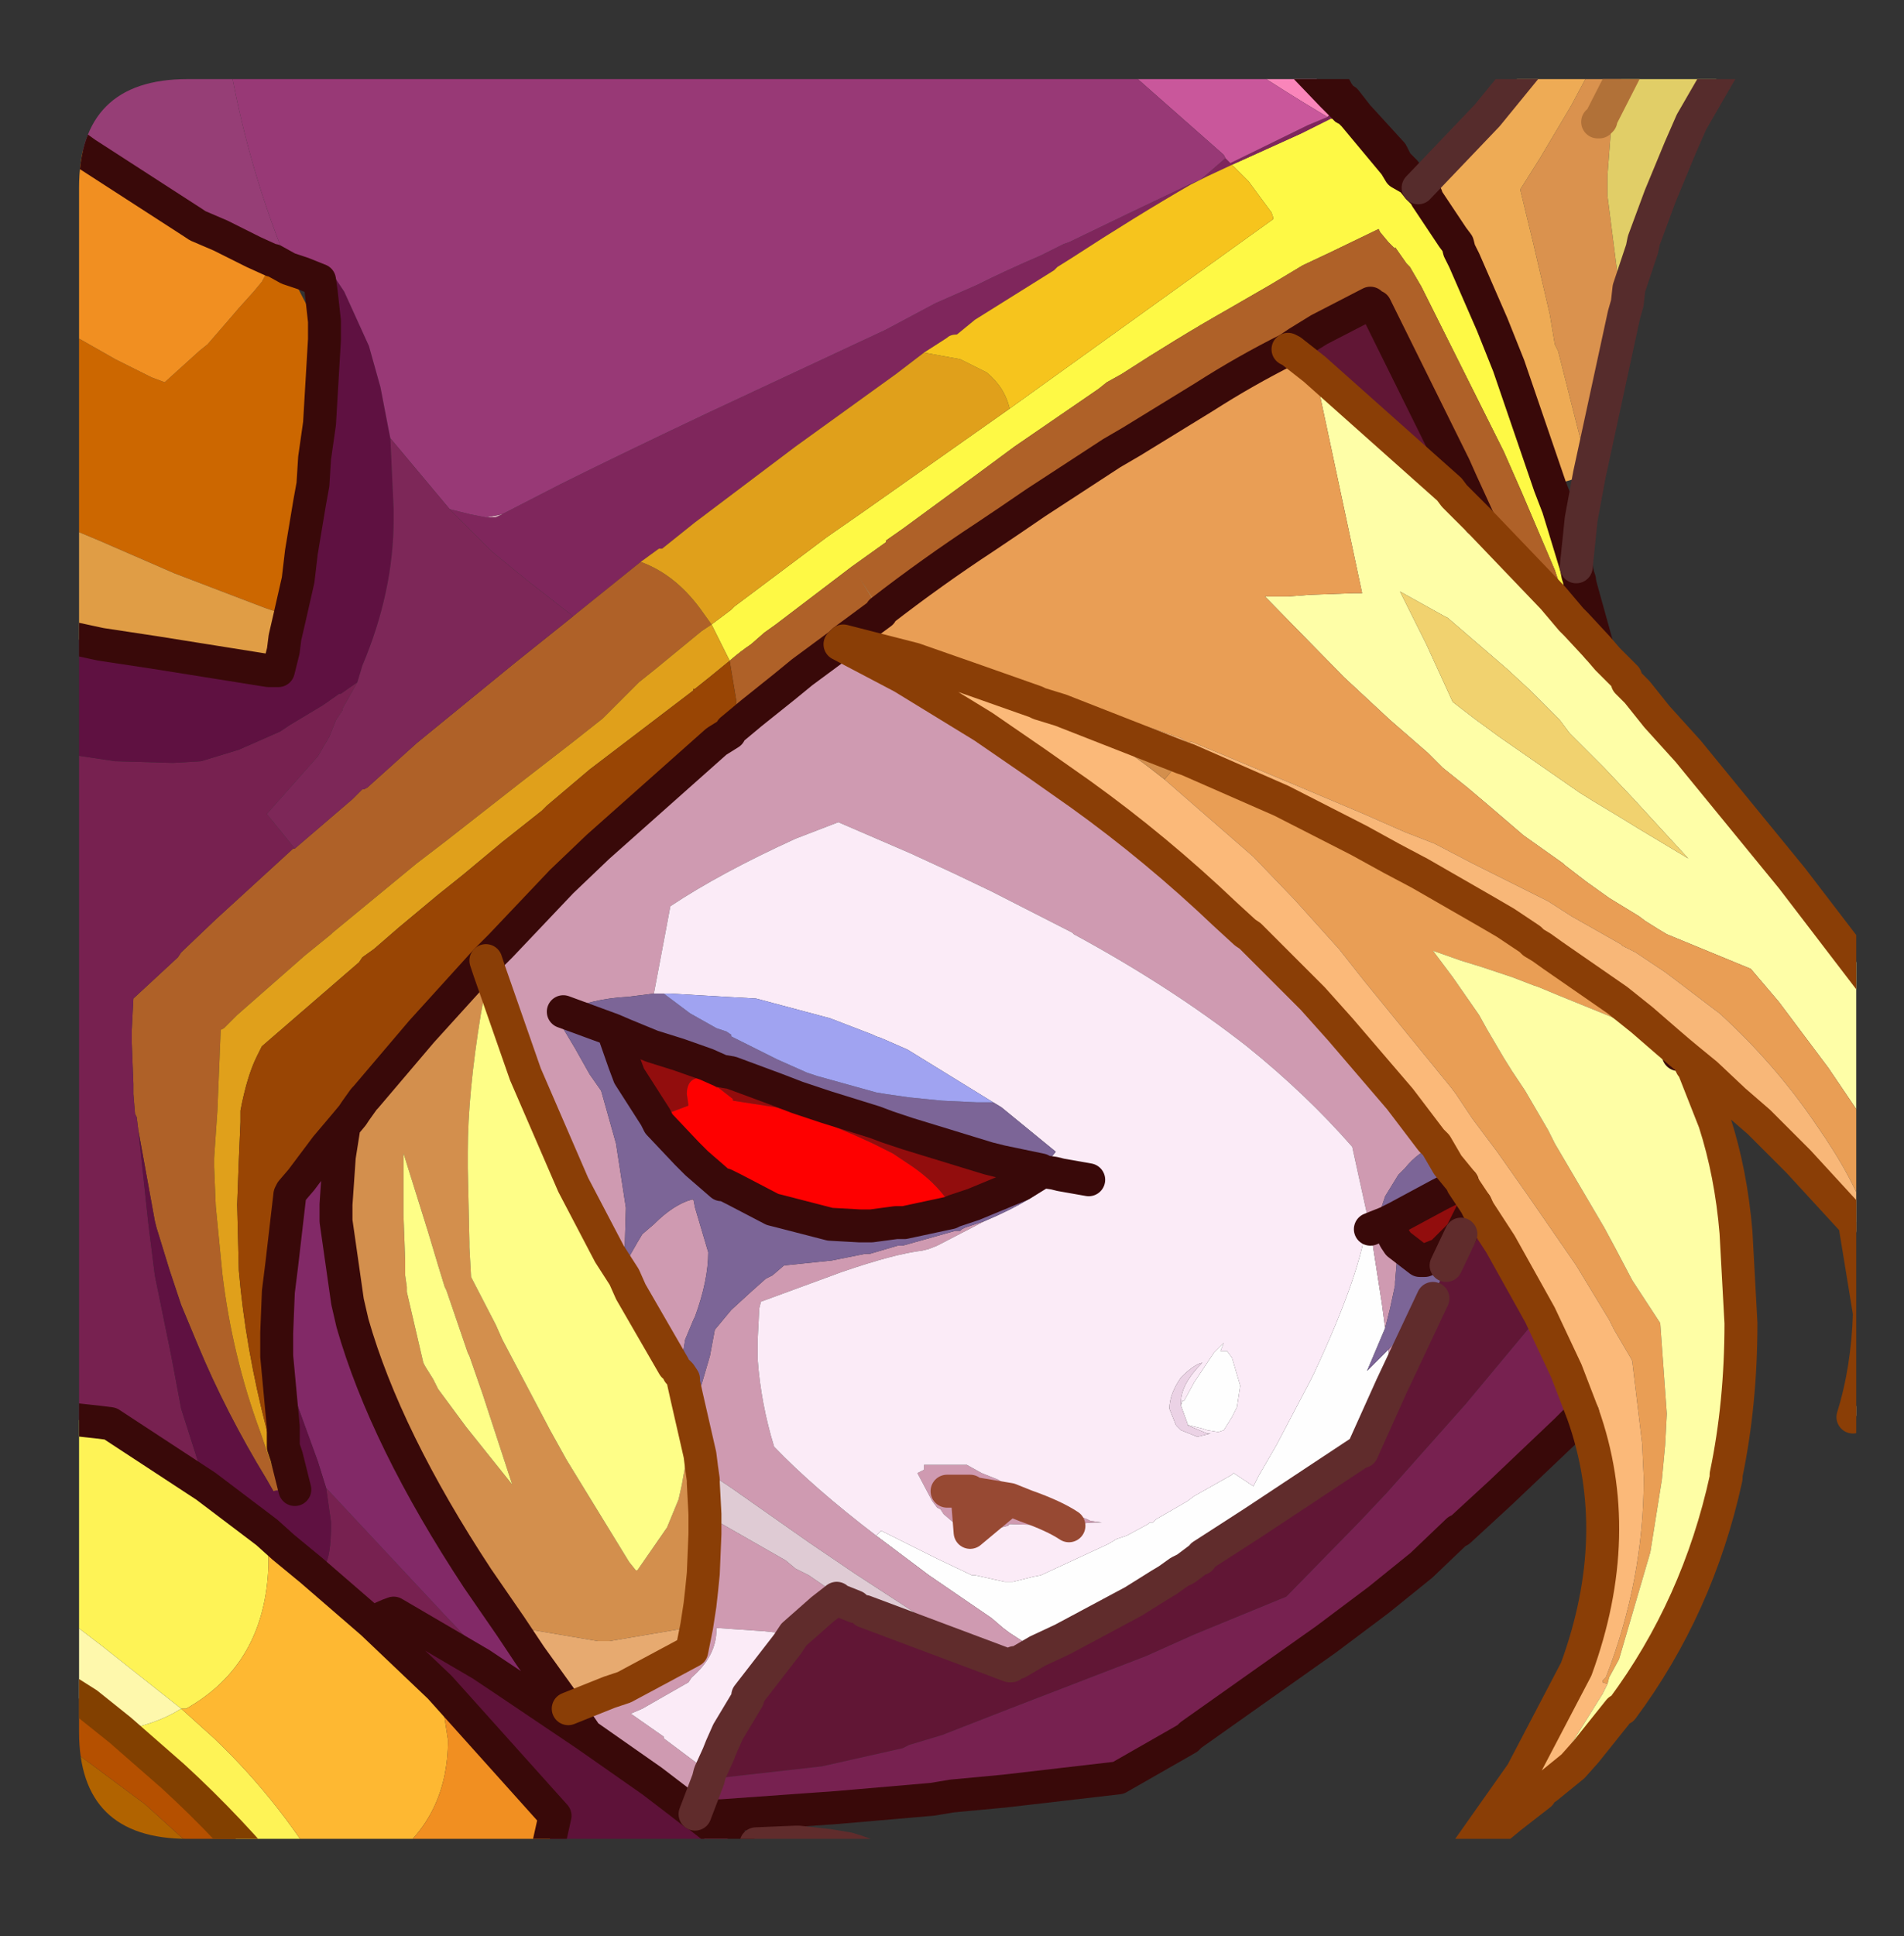 <?xml version="1.0" encoding="UTF-8" standalone="no"?>
<svg xmlns:ffdec="https://www.free-decompiler.com/flash" xmlns:xlink="http://www.w3.org/1999/xlink" ffdec:objectType="frame" height="58.75px" width="57.8px" xmlns="http://www.w3.org/2000/svg">
  <rect width="100%" height="100%" fill="#333333" stroke="none"/>
  <g transform="matrix(1.0, 0.0, 0.0, 1.0, 2.4, 2.4)">
    <clipPath id="clipPath0" transform="matrix(1.0, 0.0, 0.0, 1.0, 0.0, 0.0)">
      <path d="M50.5 0.0 Q53.95 0.0 53.95 3.3 L53.95 50.15 Q53.95 53.4 50.5 53.4 L3.3 53.4 Q0.0 53.4 0.0 50.15 L0.0 3.3 Q0.0 0.0 3.3 0.0 L50.5 0.0" fill="#000000" fill-rule="evenodd" stroke="none"/>
    </clipPath>
    <g clip-path="url(#clipPath0)">
      <use ffdec:characterId="2" height="58.75" transform="matrix(1.0, 0.0, 0.0, 1.0, -2.4, -2.4)" width="57.8" xlink:href="#shape1"/>
    </g>
    <use ffdec:characterId="3" height="53.4" transform="matrix(1.0, 0.0, 0.0, 1.0, 0.0, 0.0)" width="53.95" xlink:href="#shape2"/>
  </g>
  <defs>
    <g id="shape1" transform="matrix(1.0, 0.0, 0.0, 1.0, 2.4, 2.4)">
      <path d="M39.2 34.9 L39.55 37.15 39.65 37.9 39.1 39.2 39.75 38.55 39.85 39.65 38.95 41.65 38.9 41.65 35.65 43.8 34.1 44.8 34.05 44.9 34.0 44.9 33.6 45.2 33.4 45.3 33.05 45.55 32.8 45.7 32.0 46.2 29.85 47.35 29.1 47.7 28.25 47.15 28.05 47.0 27.7 46.7 25.8 45.4 24.2 44.2 24.35 44.05 25.15 44.45 26.05 44.9 27.0 45.35 27.1 45.4 27.2 45.4 28.1 45.6 28.25 45.6 28.35 45.6 28.95 45.45 29.2 45.4 31.25 44.45 31.5 44.3 31.8 44.2 32.45 43.85 32.5 43.8 32.6 43.8 32.7 43.7 33.65 43.15 33.85 43.0 35.0 42.35 35.05 42.3 35.65 42.7 35.8 42.4 36.35 41.45 37.35 39.55 37.5 39.25 Q38.95 36.15 39.1 34.6 L39.2 34.9 M28.25 43.1 L27.05 44.1 26.95 42.85 27.05 42.9 28.25 43.1 M33.45 40.25 L33.5 40.1 33.55 40.1 33.85 39.55 34.45 38.65 34.5 38.6 34.75 38.35 34.65 38.6 34.7 38.6 34.85 38.6 35.0 38.8 35.25 39.65 35.15 40.3 35.0 40.6 34.75 41.0 34.6 41.05 34.55 41.05 34.25 41.0 34.1 40.95 33.7 40.85 33.65 40.85 33.65 40.8 33.45 40.25" fill="#ffffff" fill-rule="evenodd" stroke="none"/>
      <path d="M21.85 53.5 L22.75 53.6 22.95 54.95 23.25 55.85 22.6 55.85 22.45 55.75 Q22.0 54.6 21.85 53.5" fill="#d8b0c0" fill-rule="evenodd" stroke="none"/>
      <path d="M22.75 53.6 L23.35 53.7 Q25.1 54.2 26.85 55.85 L23.25 55.85 22.95 54.95 22.75 53.6" fill="#ffe4ed" fill-rule="evenodd" stroke="none"/>
      <path d="M20.4 53.95 L20.55 53.55 21.75 53.5 21.85 53.5 Q22.0 54.6 22.45 55.75 L20.4 53.95" fill="#bf8ea3" fill-rule="evenodd" stroke="none"/>
      <path d="M33.2 -1.9 L35.75 -1.9 38.05 0.5 38.15 0.3 38.2 0.4 38.1 0.55 38.3 0.75 37.9 1.15 37.65 1.0 Q35.65 -0.2 33.2 -1.9 M38.05 0.5 L38.1 0.55 38.05 0.5" fill="#fb86bb" fill-rule="evenodd" stroke="none"/>
      <path d="M38.8 1.1 L39.85 2.25 40.0 2.55 40.25 2.8 40.45 3.05 40.65 3.3 40.9 3.55 40.9 3.6 41.7 4.8 41.85 5.0 41.9 5.2 42.05 5.5 42.9 7.45 43.4 8.7 44.65 12.35 44.9 13.0 45.1 13.65 45.45 14.8 45.5 15.05 45.55 15.2 45.55 15.25 45.6 15.45 46.1 17.25 45.45 16.55 45.0 15.45 44.95 15.25 44.9 15.2 44.8 14.9 43.8 12.55 43.25 11.3 40.9 6.6 40.75 6.3 40.4 5.7 40.3 5.6 39.95 5.1 39.95 5.15 39.8 5.0 39.75 4.95 39.5 4.65 39.45 4.55 38.0 5.25 37.15 5.65 36.15 6.25 34.85 7.0 Q33.35 7.85 31.65 8.95 L31.2 9.2 30.95 9.4 28.4 11.15 27.25 12.0 25.0 13.65 24.5 14.0 24.5 14.05 23.45 14.8 21.15 16.55 20.8 16.8 20.4 17.15 Q20.1 17.35 19.75 17.65 L19.2 16.55 19.8 16.1 19.9 16.0 22.7 13.9 23.85 13.1 28.25 10.0 36.25 4.25 36.25 4.2 36.2 4.05 35.5 3.1 35.0 2.6 37.1 1.65 38.0 1.2 38.05 1.2 38.1 1.25 38.15 1.3 38.95 1.4 38.7 1.1 38.8 1.1 M40.45 3.05 L40.1 2.85 39.95 2.6 38.95 1.4 39.95 2.6 40.1 2.85 40.45 3.05" fill="#fffa45" fill-rule="evenodd" stroke="none"/>
      <path d="M38.2 0.4 L38.35 0.6 38.45 0.65 38.8 1.1 38.7 1.1 38.55 0.95 38.45 0.9 38.3 0.75 38.45 0.9 38.55 0.95 38.7 1.1 38.95 1.4 38.15 1.3 38.1 1.25 38.05 1.2 38.0 1.2 37.1 1.65 35.0 2.6 34.25 2.95 34.05 3.05 33.75 3.2 Q32.1 4.15 30.1 5.45 L29.7 5.7 29.6 5.8 27.2 7.3 26.65 7.75 Q26.45 7.75 26.35 7.85 L25.65 8.3 24.8 8.95 21.75 11.15 18.7 13.45 17.7 14.25 17.6 14.25 17.05 14.65 15.0 16.3 13.65 15.25 12.55 14.35 12.35 14.15 11.8 13.6 11.25 13.05 11.85 13.2 12.1 13.25 12.35 13.3 12.65 13.3 12.85 13.2 14.6 12.3 Q16.3 11.45 19.15 10.1 L24.5 7.6 26.0 6.8 27.25 6.25 Q28.15 5.8 29.2 5.35 L29.5 5.2 29.9 5.0 30.05 4.95 Q31.8 4.1 33.7 3.2 L34.05 3.05 34.8 2.4 34.95 2.55 37.3 1.4 37.9 1.15 38.3 0.75 38.1 0.55 38.2 0.4" fill="#80265c" fill-rule="evenodd" stroke="none"/>
      <path d="M42.5 13.4 L41.95 12.2 41.75 11.75 39.35 6.9 39.3 6.95 39.2 6.8 37.65 7.6 37.0 8.0 36.7 8.2 Q35.4 8.85 34.15 9.65 L31.95 11.0 31.35 11.35 29.05 12.85 Q28.25 13.4 27.5 13.9 25.9 14.95 24.35 16.15 L23.7 15.15 24.35 16.2 23.2 17.05 23.1 17.15 21.95 18.0 21.4 18.45 20.4 19.25 19.95 19.05 19.95 18.85 19.75 17.65 Q20.1 17.35 20.4 17.15 L20.8 16.8 21.15 16.55 23.45 14.8 24.5 14.05 24.5 14.0 25.0 13.65 27.25 12.0 28.4 11.15 30.95 9.4 31.2 9.2 31.65 8.95 Q33.35 7.85 34.85 7.0 L36.15 6.25 37.15 5.65 38.0 5.25 39.45 4.55 39.5 4.65 39.75 4.95 39.8 5.0 39.95 5.15 39.95 5.1 40.3 5.6 40.4 5.7 40.75 6.3 40.9 6.6 43.25 11.3 43.8 12.55 44.8 14.9 44.9 15.2 44.95 15.25 45.0 15.45 45.45 16.55 45.3 16.4 44.75 15.75 42.5 13.4 M48.55 29.6 L48.5 29.55 48.55 29.55 48.55 29.6 M17.05 14.65 Q18.15 15.05 18.95 16.2 L19.2 16.55 18.9 16.75 17.5 17.9 17.0 18.3 15.9 19.4 14.95 20.15 13.4 21.35 11.1 23.15 10.25 23.8 7.7 25.9 7.65 25.95 6.85 26.6 4.8 28.4 4.55 28.65 4.4 28.8 4.3 28.85 4.2 31.3 4.1 32.75 4.1 33.0 4.15 34.2 4.35 36.25 Q4.65 38.75 5.5 41.05 L6.1 42.8 5.9 42.85 5.7 42.5 Q4.45 40.45 3.6 38.4 L3.1 37.2 2.75 36.15 2.35 34.85 2.3 34.65 1.8 31.9 1.75 31.5 1.7 31.4 1.65 30.8 1.65 30.5 1.6 29.25 1.6 28.85 1.65 27.9 3.0 26.65 3.1 26.5 4.15 25.5 6.5 23.35 6.55 23.35 7.25 22.75 7.95 22.15 8.3 21.85 8.6 21.55 8.65 21.55 8.75 21.5 10.25 20.15 13.25 17.7 15.0 16.3 17.05 14.65" fill="#b06128" fill-rule="evenodd" stroke="none"/>
      <path d="M39.35 6.9 L41.75 11.75 41.95 12.2 42.5 13.4 41.75 12.65 41.6 12.45 37.5 8.8 36.8 8.25 36.7 8.2 37.0 8.0 37.65 7.6 39.2 6.8 39.3 6.95 39.35 6.9 M41.95 35.05 L42.4 34.15 42.5 34.35 43.15 35.35 44.35 37.5 42.6 39.6 42.1 40.2 40.5 42.0 39.7 42.9 38.85 43.8 36.65 46.05 33.85 47.2 32.4 47.85 28.25 49.45 26.2 50.25 25.2 50.55 25.0 50.65 22.55 51.2 19.45 51.55 19.1 51.6 19.15 51.4 19.4 50.85 19.5 50.6 19.7 50.15 20.3 49.15 20.3 49.05 21.5 47.5 21.7 47.2 22.55 46.45 23.0 46.1 23.05 46.15 23.55 46.35 23.85 46.5 28.25 48.15 28.3 48.15 28.4 48.15 28.4 48.05 28.5 48.05 29.1 47.7 29.85 47.35 32.0 46.2 32.8 45.7 33.05 45.55 33.4 45.3 33.6 45.2 34.0 44.9 34.05 44.9 34.1 44.8 35.65 43.8 38.9 41.65 38.95 41.65 39.85 39.65 41.1 37.0 41.5 36.0 41.95 35.05" fill="#611635" fill-rule="evenodd" stroke="none"/>
      <path d="M-1.9 20.25 L1.1 20.7 1.15 20.7 2.85 20.75 3.7 20.7 4.85 20.35 6.1 19.8 6.4 19.6 6.9 19.3 7.15 19.15 7.4 19.0 7.9 18.65 7.95 18.65 8.45 18.3 8.0 19.1 8.0 19.15 7.8 19.45 7.6 19.95 7.25 20.55 5.7 22.3 6.55 23.35 6.5 23.35 4.15 25.5 3.1 26.5 3.0 26.65 1.65 27.9 1.6 28.85 1.6 29.25 1.65 30.5 1.65 30.8 1.7 31.4 1.75 31.5 1.8 31.9 2.1 34.7 2.3 36.3 2.8 38.75 3.1 40.35 3.85 42.7 0.95 40.8 0.55 40.75 -1.3 40.55 -1.9 40.5 -1.9 20.25 M8.9 46.85 L7.05 45.25 7.45 45.1 Q7.65 44.85 7.65 43.8 L7.5 42.75 11.05 46.55 12.9 48.5 12.95 48.6 12.2 48.1 9.55 46.55 Q9.25 46.65 8.9 46.85 M44.35 37.5 L45.15 39.2 45.65 40.5 45.15 41.0 43.15 42.9 41.9 44.05 41.85 44.05 40.75 45.1 39.45 46.15 37.85 47.35 33.75 50.25 33.65 50.35 31.55 51.55 28.1 51.95 26.5 52.1 25.9 52.2 23.0 52.45 19.5 52.7 19.05 52.7 18.8 52.7 18.7 52.65 19.1 51.6 19.45 51.55 22.55 51.2 25.0 50.65 25.2 50.55 26.2 50.25 28.25 49.45 32.4 47.85 33.85 47.2 36.65 46.05 38.85 43.8 39.7 42.9 40.5 42.0 42.1 40.2 42.6 39.6 44.35 37.5 M5.95 41.9 L6.3 41.8 6.55 42.8 5.9 42.85 6.1 42.8 6.2 42.8 6.2 42.65 5.95 41.9" fill="#772150" fill-rule="evenodd" stroke="none"/>
      <path d="M25.65 8.3 L26.75 8.5 27.15 8.7 27.55 8.9 Q28.1 9.35 28.25 10.0 L23.85 13.1 22.7 13.9 19.9 16.0 19.8 16.1 19.2 16.55 19.75 17.65 19.2 18.1 18.7 18.5 18.65 18.5 18.65 18.55 15.5 20.95 14.2 22.05 14.05 22.2 12.85 23.15 11.65 24.15 10.9 24.75 9.7 25.75 8.95 26.4 8.6 26.65 8.5 26.8 5.55 29.35 5.4 29.65 Q5.1 30.25 4.9 31.3 L4.9 31.65 4.85 32.8 4.8 34.15 4.85 36.15 Q5.05 38.5 5.7 41.0 L5.9 41.75 5.95 41.9 6.2 42.65 6.2 42.8 6.1 42.8 5.5 41.05 Q4.65 38.75 4.35 36.25 L4.15 34.2 4.1 33.0 4.1 32.75 4.2 31.3 4.3 28.85 4.4 28.8 4.55 28.65 4.8 28.4 6.85 26.6 7.65 25.95 7.7 25.9 10.25 23.8 11.1 23.15 13.4 21.35 14.95 20.15 15.9 19.4 17.0 18.3 17.5 17.9 18.9 16.75 19.2 16.55 18.95 16.2 Q18.15 15.05 17.05 14.65 L17.6 14.25 17.7 14.25 18.7 13.45 21.75 11.15 24.8 8.95 25.65 8.3" fill="#e1a11b" fill-rule="evenodd" stroke="none"/>
      <path d="M19.75 17.65 L19.95 18.85 19.95 19.05 20.4 19.25 19.8 19.75 19.75 19.85 19.35 20.1 15.75 23.3 14.65 24.35 12.8 26.3 12.35 26.75 10.4 28.9 8.7 30.9 8.65 30.95 8.4 31.3 8.3 31.45 8.05 31.75 7.5 32.4 6.75 33.4 6.45 33.75 6.4 33.85 6.15 36.0 6.05 36.8 6.0 38.05 6.0 38.75 6.2 40.9 6.2 41.2 6.2 41.5 6.3 41.8 5.95 41.9 5.9 41.75 5.7 41.0 Q5.05 38.5 4.85 36.15 L4.8 34.15 4.85 32.8 4.9 31.65 4.9 31.3 Q5.1 30.25 5.4 29.65 L5.55 29.35 8.5 26.8 8.6 26.65 8.95 26.4 9.7 25.75 10.9 24.75 11.65 24.15 12.85 23.15 14.05 22.2 14.2 22.05 15.5 20.95 18.65 18.55 18.65 18.5 18.7 18.5 19.2 18.1 19.75 17.65" fill="#9a4504" fill-rule="evenodd" stroke="none"/>
      <path d="M6.0 38.75 L6.0 38.05 6.05 36.8 6.15 36.0 6.4 33.85 6.45 33.75 6.75 33.4 7.5 32.4 8.05 31.75 7.9 32.7 7.8 34.15 7.8 34.5 7.8 34.65 8.15 37.1 8.3 37.75 Q9.3 41.25 12.1 45.5 L13.1 46.95 13.7 47.85 14.85 49.45 15.3 50.1 15.4 50.25 12.95 48.6 12.9 48.5 11.05 46.55 7.5 42.75 7.25 41.95 6.45 39.75 6.0 38.75" fill="#832967" fill-rule="evenodd" stroke="none"/>
      <path d="M-1.9 20.25 L-1.9 16.6 0.65 17.15 2.3 17.4 5.75 17.95 6.05 17.95 6.2 17.35 6.25 16.95 6.4 16.3 6.65 15.2 6.75 14.35 7.0 12.85 7.1 12.3 7.15 11.5 7.3 10.45 7.45 7.9 7.45 7.35 7.35 6.45 7.3 6.1 7.65 5.85 8.05 6.45 8.8 8.1 9.15 9.35 9.4 10.65 9.45 10.9 9.55 13.05 9.55 13.35 Q9.55 15.55 8.6 17.8 L8.45 18.3 7.95 18.65 7.9 18.65 7.4 19.0 7.15 19.15 6.9 19.3 6.4 19.6 6.1 19.8 4.85 20.35 3.7 20.7 2.85 20.75 1.15 20.7 1.1 20.7 -1.9 20.25 M5.7 44.1 L3.85 42.7 3.1 40.35 2.8 38.75 2.3 36.3 2.1 34.7 1.8 31.9 2.3 34.65 2.35 34.85 2.75 36.15 3.1 37.2 3.6 38.4 Q4.45 40.45 5.7 42.5 L5.9 42.85 6.55 42.8 6.3 41.8 6.2 41.5 6.2 41.2 6.2 40.9 6.0 38.75 6.45 39.75 7.25 41.95 7.5 42.75 7.65 43.8 Q7.65 44.85 7.45 45.1 L7.05 45.25 6.2 44.55 5.7 44.1" fill="#5f1141" fill-rule="evenodd" stroke="none"/>
      <path d="M20.4 19.25 L21.4 18.45 21.95 18.0 23.1 17.15 24.05 17.65 25.0 18.15 27.45 19.65 29.05 20.75 30.4 21.7 Q32.7 23.35 34.8 25.35 L35.4 25.9 35.55 26.0 37.45 27.9 38.3 28.85 40.1 30.95 41.05 32.2 41.2 32.35 Q40.65 32.55 40.25 33.05 L40.05 33.25 39.65 33.9 39.45 34.5 39.7 34.7 39.95 35.2 40.05 35.35 40.7 35.85 40.1 35.9 40.0 35.9 39.95 36.5 39.95 36.6 39.8 37.3 39.65 37.9 39.55 37.15 39.2 34.9 39.7 34.7 39.2 34.9 39.1 34.6 39.1 34.45 38.65 32.4 Q37.25 30.8 35.45 29.35 33.15 27.55 30.2 25.95 L30.15 25.9 27.7 24.65 26.55 24.1 25.25 23.5 23.05 22.55 21.75 23.05 Q19.45 24.1 17.95 25.1 L17.8 25.9 17.45 27.75 16.65 27.85 Q15.6 27.9 14.7 28.3 L14.55 28.35 14.45 28.4 15.05 29.4 15.5 30.2 15.85 30.7 16.3 32.3 16.6 34.25 16.55 36.0 16.95 35.3 17.1 35.05 17.45 34.75 Q18.05 34.15 18.6 34.0 L18.65 34.0 18.7 34.25 19.1 35.6 Q19.1 36.45 18.7 37.55 L18.65 37.65 18.4 38.25 18.35 38.55 18.2 39.15 18.25 39.3 18.2 39.25 18.05 39.05 16.75 36.8 16.55 36.35 16.1 35.65 15.0 33.55 13.55 30.2 12.45 27.05 12.35 26.75 12.8 26.3 14.65 24.35 15.75 23.3 19.35 20.1 19.75 19.85 19.8 19.75 20.4 19.25 M41.35 35.65 L41.95 35.05 41.5 36.0 41.35 35.65 M19.1 51.6 L18.7 52.65 18.25 52.3 17.4 51.65 15.4 50.25 15.3 50.1 14.85 49.45 16.1 48.95 16.55 48.8 18.6 47.7 18.75 46.95 18.85 46.3 18.9 45.85 18.95 45.35 19.0 44.15 19.0 43.55 21.45 44.95 21.75 45.2 22.15 45.4 23.1 46.05 23.05 46.15 23.0 46.1 22.55 46.45 21.7 47.2 20.8 47.1 19.35 47.0 19.35 47.05 Q19.35 47.85 18.6 48.5 L18.5 48.65 17.1 49.45 16.75 49.6 17.75 50.3 17.75 50.35 19.15 51.4 19.1 51.6 M39.75 38.55 L40.25 38.0 40.25 37.95 40.4 37.85 40.6 37.6 41.1 37.0 39.85 39.65 39.75 38.55 M29.1 47.7 L28.5 48.05 28.4 48.05 28.4 48.15 28.3 48.15 25.7 46.75 23.55 45.35 22.15 44.4 19.8 42.75 18.9 42.15 18.85 41.75 18.45 40.0 18.35 39.55 18.4 39.6 18.7 39.85 18.85 39.7 18.9 39.6 19.15 38.75 19.3 37.95 19.8 37.35 20.4 36.8 20.85 36.4 21.05 36.3 21.4 36.0 22.85 35.85 23.85 35.65 23.9 35.65 24.0 35.65 24.85 35.4 25.0 35.4 26.6 34.95 26.75 34.95 26.8 34.9 26.9 34.85 27.5 34.65 26.05 35.4 25.8 35.5 25.6 35.55 Q24.75 35.65 23.15 36.2 L20.7 37.1 20.65 37.3 20.6 38.25 20.6 38.85 Q20.7 40.2 21.1 41.5 22.3 42.75 24.2 44.2 L25.8 45.4 27.7 46.7 28.05 47.0 28.25 47.15 29.1 47.7 M12.85 13.2 L12.65 13.3 12.35 13.3 12.85 13.2 M30.05 43.9 L29.8 43.9 28.25 43.85 28.2 43.9 28.0 43.95 27.95 43.95 27.75 44.1 27.65 44.2 27.25 44.4 26.25 43.55 26.15 43.4 26.05 43.35 25.9 43.15 25.45 42.3 25.65 42.2 25.65 42.05 26.95 42.05 27.4 42.3 27.9 42.5 28.3 42.75 28.45 42.8 29.7 43.35 29.75 43.4 29.8 43.45 29.95 43.5 30.35 43.6 30.6 43.7 30.7 43.75 31.05 43.8 30.85 43.8 30.1 43.85 30.05 43.9 Q29.6 43.6 28.75 43.3 L28.25 43.1 28.75 43.3 Q29.6 43.6 30.05 43.9 M26.95 42.85 L27.05 44.1 28.25 43.1 27.05 42.9 26.95 42.85 26.35 42.85 26.95 42.85 27.05 42.85 27.05 42.9 27.05 42.85 26.95 42.85 M28.3 48.15 L28.4 48.05 28.3 48.15" fill="#d09bb2" fill-rule="evenodd" stroke="none"/>
      <path d="M21.7 47.2 L21.5 47.5 20.3 49.05 20.3 49.15 19.7 50.15 19.5 50.6 19.4 50.85 19.15 51.4 17.75 50.35 17.75 50.3 16.75 49.6 17.1 49.45 18.5 48.65 18.6 48.5 Q19.35 47.85 19.35 47.05 L19.35 47.0 20.8 47.1 21.7 47.2 M17.45 27.75 L17.8 25.9 17.95 25.1 Q19.45 24.1 21.75 23.05 L23.05 22.55 25.25 23.5 26.55 24.1 27.7 24.65 30.15 25.9 30.2 25.95 Q33.15 27.55 35.45 29.35 37.25 30.8 38.65 32.4 L39.1 34.45 39.1 34.6 Q38.95 36.15 37.5 39.25 L37.35 39.55 36.35 41.45 35.8 42.4 35.65 42.7 35.05 42.3 35.0 42.35 33.85 43.0 33.65 43.15 32.7 43.7 32.6 43.8 32.5 43.8 32.45 43.85 31.8 44.2 31.5 44.3 31.25 44.45 29.2 45.4 28.95 45.45 28.35 45.6 28.25 45.6 28.1 45.6 27.2 45.4 27.1 45.4 27.0 45.35 26.05 44.9 25.15 44.45 24.35 44.05 24.2 44.2 Q22.3 42.75 21.1 41.5 20.7 40.2 20.6 38.85 L20.6 38.25 20.65 37.3 20.7 37.1 23.15 36.2 Q24.75 35.65 25.6 35.55 L25.8 35.5 26.05 35.4 27.5 34.65 Q29.05 34.0 29.8 33.25 L29.6 33.2 29.25 33.15 29.2 33.1 29.65 32.55 28.0 31.2 27.75 31.05 25.15 29.45 24.35 29.1 24.2 29.05 24.1 29.0 22.8 28.5 22.05 28.3 21.3 28.1 20.55 27.9 19.65 27.85 18.8 27.8 17.95 27.75 17.75 27.75 17.45 27.75 M30.65 33.4 L29.8 33.25 30.65 33.4 M30.05 43.9 L30.1 43.85 30.85 43.8 31.05 43.8 30.7 43.75 30.6 43.7 30.35 43.6 29.95 43.5 29.8 43.45 29.75 43.4 29.7 43.35 28.45 42.8 28.3 42.75 27.9 42.5 27.4 42.3 26.95 42.05 25.65 42.05 25.65 42.2 25.45 42.3 25.9 43.15 26.05 43.35 26.15 43.4 26.25 43.55 27.25 44.4 27.65 44.2 27.75 44.1 27.95 43.95 28.0 43.95 28.2 43.9 28.25 43.85 29.8 43.9 30.05 43.9 M33.65 40.85 L33.7 40.85 34.1 40.95 34.25 41.0 34.55 41.05 34.6 41.05 34.75 41.0 35.0 40.6 35.15 40.3 35.25 39.65 35.0 38.8 34.85 38.6 34.7 38.6 34.65 38.6 34.75 38.35 34.5 38.6 34.45 38.65 33.85 39.55 33.55 40.1 33.5 40.1 33.45 40.25 33.45 40.15 Q33.45 39.6 34.1 38.95 33.85 39.0 33.45 39.4 33.1 39.9 33.1 40.35 L33.3 40.85 33.35 40.9 33.45 41.0 33.95 41.2 34.35 41.1 34.25 41.1 33.65 40.85" fill="#fcecf8" fill-rule="evenodd" stroke="none"/>
      <path d="M28.3 48.15 L28.25 48.15 23.85 46.5 23.55 46.35 23.05 46.15 23.1 46.05 22.15 45.4 21.75 45.2 21.45 44.95 19.0 43.55 18.95 42.6 18.95 42.5 18.9 42.15 19.8 42.75 22.15 44.4 23.55 45.35 25.7 46.75 28.3 48.15" fill="#e0ccd5" fill-rule="evenodd" stroke="none"/>
      <path d="M33.45 40.25 L33.65 40.8 33.65 40.85 34.25 41.1 34.35 41.1 33.95 41.2 33.45 41.0 33.35 40.9 33.3 40.85 33.1 40.35 Q33.1 39.9 33.45 39.4 33.85 39.0 34.1 38.95 33.45 39.6 33.45 40.15 L33.45 40.25" fill="#ecd3e6" fill-rule="evenodd" stroke="none"/>
      <path d="M-1.9 49.75 L-1.55 49.95 -0.95 50.3 -0.9 50.3 -0.15 50.75 2.0 52.35 4.6 54.7 5.65 55.85 -1.9 55.85 -1.9 49.75" fill="#b26300" fill-rule="evenodd" stroke="none"/>
      <path d="M42.0 33.5 L41.3 33.85 40.0 34.55 39.7 34.7 39.45 34.5 39.65 33.9 40.05 33.25 40.25 33.05 Q40.65 32.55 41.2 32.35 L41.55 32.95 42.0 33.5 M40.7 35.85 L40.85 35.85 41.35 35.65 41.5 36.0 41.1 37.0 40.6 37.6 40.4 37.85 40.25 37.95 40.25 38.0 39.75 38.55 39.1 39.2 39.65 37.9 39.8 37.3 39.95 36.6 39.95 36.5 40.0 35.9 40.1 35.9 40.7 35.85 M17.75 27.75 L18.55 28.35 19.35 28.8 19.65 28.9 19.8 29.0 19.8 29.05 21.2 29.75 22.1 30.15 22.4 30.25 24.2 30.75 24.5 30.8 25.2 30.9 26.2 31.0 27.25 31.05 27.75 31.05 28.0 31.2 29.65 32.55 29.2 33.1 28.0 32.85 27.6 32.75 25.15 32.0 24.55 31.8 24.15 31.65 22.7 31.2 22.55 31.15 21.8 30.9 21.15 30.65 19.8 30.15 19.5 30.1 19.05 29.9 18.2 29.6 17.4 29.35 16.55 29.0 16.2 28.85 16.55 29.85 16.7 30.25 17.5 31.5 17.6 31.7 18.45 32.6 18.75 32.9 19.5 33.55 19.6 33.55 19.9 33.7 21.05 34.3 21.25 34.35 22.8 34.75 23.7 34.8 24.05 34.8 24.8 34.7 25.05 34.7 26.45 34.4 26.55 34.35 27.15 34.15 28.6 33.55 29.25 33.15 29.6 33.2 29.8 33.25 Q29.05 34.0 27.5 34.65 L26.9 34.85 26.8 34.9 26.75 34.95 26.6 34.95 25.0 35.4 24.85 35.4 24.0 35.65 23.9 35.65 23.85 35.65 22.85 35.85 21.4 36.0 21.05 36.3 20.85 36.4 20.4 36.8 19.8 37.35 19.3 37.95 19.15 38.75 18.9 39.6 18.85 39.7 18.7 39.85 18.4 39.6 18.35 39.55 18.35 39.5 18.35 39.45 18.25 39.3 18.2 39.15 18.35 38.55 18.4 38.25 18.65 37.65 18.7 37.55 Q19.1 36.45 19.1 35.6 L18.7 34.25 18.65 34.0 18.6 34.0 Q18.05 34.15 17.45 34.75 L17.1 35.05 16.95 35.3 16.55 36.0 16.6 34.25 16.3 32.3 15.85 30.7 15.5 30.2 15.05 29.4 14.45 28.4 14.55 28.35 14.7 28.3 Q15.6 27.9 16.65 27.85 L17.45 27.75 17.75 27.75 M14.7 28.3 L16.2 28.85 14.7 28.3" fill="#7c6598" fill-rule="evenodd" stroke="none"/>
      <path d="M17.75 27.75 L17.95 27.75 18.8 27.8 19.65 27.85 20.55 27.9 21.3 28.1 22.05 28.3 22.8 28.5 24.1 29.0 24.2 29.05 24.35 29.1 25.15 29.45 27.75 31.05 27.25 31.05 26.2 31.0 25.2 30.9 24.5 30.8 24.2 30.75 22.4 30.25 22.1 30.15 21.2 29.75 19.8 29.05 19.8 29.0 19.65 28.9 19.35 28.8 18.55 28.35 17.75 27.75" fill="#a1a4f2" fill-rule="evenodd" stroke="none"/>
      <path d="M46.1 17.25 L46.4 17.6 46.95 18.15 47.0 18.3 47.3 18.6 47.9 19.35 48.85 20.4 52.0 24.25 54.45 27.45 54.8 27.9 54.9 28.15 54.9 32.8 54.15 31.55 53.1 30.0 51.6 28.0 50.75 27.0 48.2 25.95 47.95 25.8 47.55 25.55 47.35 25.4 46.45 24.85 45.75 24.35 45.1 23.85 45.05 23.8 43.85 22.95 42.8 22.05 42.15 21.5 41.4 20.9 41.2 20.7 40.95 20.45 39.8 19.45 38.4 18.15 36.0 15.7 36.7 15.7 37.35 15.65 38.7 15.6 38.95 15.6 37.5 8.8 41.6 12.45 41.75 12.65 42.5 13.4 44.75 15.75 45.3 16.4 45.45 16.55 46.1 17.25 M54.9 38.7 L54.9 39.75 54.05 40.45 54.6 39.4 54.9 38.7 M41.45 16.3 L40.1 15.55 40.9 17.15 41.7 18.9 42.35 19.4 43.1 19.95 45.55 21.65 45.95 21.9 46.7 22.35 47.35 22.75 48.85 23.65 47.15 21.8 46.3 20.9 45.25 19.85 44.95 19.45 44.8 19.3 44.0 18.5 43.35 17.9 41.55 16.35 41.45 16.3" fill="#ffffa8" fill-rule="evenodd" stroke="none"/>
      <path d="M41.45 16.3 L41.55 16.35 43.35 17.9 44.0 18.5 44.8 19.3 44.95 19.45 45.25 19.85 46.3 20.9 47.15 21.8 48.85 23.65 47.35 22.75 46.7 22.35 45.95 21.9 45.55 21.65 43.1 19.95 42.35 19.4 41.7 18.9 40.9 17.15 40.1 15.55 41.45 16.3" fill="#f2d36f" fill-rule="evenodd" stroke="none"/>
      <path d="M54.9 32.8 L54.9 38.7 54.6 39.4 54.05 40.45 54.0 40.55 53.85 40.6 Q54.3 39.15 54.35 37.45 L53.9 34.7 54.3 34.65 Q53.9 33.4 52.75 31.75 51.5 29.9 49.8 28.35 L49.6 28.2 48.35 27.25 48.15 27.1 47.25 26.5 46.85 26.3 46.8 26.25 45.3 25.4 44.6 24.95 42.3 23.8 41.15 23.2 40.25 22.85 39.0 22.3 36.75 21.35 34.6 20.45 33.75 20.1 33.7 20.15 33.45 20.0 27.45 17.95 27.35 18.3 25.35 17.6 23.2 17.05 24.35 16.2 23.7 15.15 24.35 16.15 Q25.9 14.95 27.5 13.9 28.25 13.4 29.05 12.85 L31.35 11.35 31.95 11.0 34.15 9.65 Q35.4 8.85 36.7 8.2 L36.8 8.25 37.5 8.8 38.95 15.6 38.7 15.6 37.35 15.65 36.7 15.7 36.0 15.7 38.4 18.15 39.8 19.45 40.95 20.45 41.2 20.7 41.4 20.9 42.15 21.5 42.8 22.05 43.85 22.95 45.05 23.8 45.1 23.85 45.75 24.35 46.45 24.85 47.35 25.4 47.55 25.55 47.95 25.8 48.2 25.95 50.75 27.0 51.6 28.0 53.1 30.0 54.15 31.55 54.9 32.8 M33.5 20.6 L33.65 20.65 36.5 21.9 38.85 23.1 39.85 23.65 40.7 24.1 42.7 25.25 43.3 25.6 44.05 26.1 44.15 26.2 44.4 26.35 44.75 26.6 46.7 27.95 47.45 28.55 48.2 29.2 48.55 29.5 48.55 29.55 48.5 29.55 48.15 29.35 47.5 28.95 46.5 28.45 44.9 27.8 44.3 27.55 44.15 27.5 43.5 27.25 42.6 26.95 41.95 26.75 41.1 26.45 41.7 27.25 42.5 28.4 42.75 28.85 43.25 29.7 43.5 30.1 43.9 30.7 44.6 31.9 44.8 32.3 46.3 34.85 46.65 35.5 47.15 36.45 48.0 37.75 48.2 40.5 48.15 41.45 48.05 42.5 47.7 44.7 46.75 47.95 46.45 48.5 46.4 48.7 46.25 48.65 46.25 48.6 46.35 48.5 Q47.5 45.55 47.5 42.45 L47.45 41.4 47.15 38.9 47.1 38.8 46.6 37.95 46.45 37.65 45.45 36.0 44.0 33.9 43.05 32.55 42.3 31.55 41.8 30.8 41.65 30.6 39.0 27.35 38.25 26.4 36.9 24.9 35.65 23.6 32.95 21.25 33.5 20.6 M24.35 16.2 L24.35 16.15 24.35 16.2" fill="#ea9f55" fill-rule="evenodd" stroke="none"/>
      <path d="M53.9 34.7 L52.2 32.85 51.0 31.65 50.25 31.0 49.4 30.2 48.85 29.75 48.55 29.5 48.2 29.2 47.45 28.55 46.7 27.95 44.75 26.6 44.4 26.35 44.15 26.2 44.05 26.1 43.3 25.6 42.7 25.25 40.7 24.1 39.85 23.65 38.85 23.1 36.5 21.9 33.65 20.65 33.5 20.6 29.8 19.15 29.15 18.95 29.05 18.9 27.35 18.3 27.45 17.95 33.45 20.0 33.7 20.15 33.75 20.1 34.6 20.45 36.75 21.35 39.0 22.3 40.25 22.85 41.15 23.2 42.3 23.8 44.6 24.95 45.3 25.4 46.8 26.25 46.85 26.3 47.25 26.5 48.15 27.1 48.35 27.25 49.6 28.2 49.8 28.35 Q51.5 29.9 52.75 31.75 53.9 33.4 54.3 34.65 L53.9 34.7" fill="#f9b878" fill-rule="evenodd" stroke="none"/>
      <path d="M44.5 51.8 L43.8 51.4 45.45 48.25 Q46.95 44.15 45.65 40.5 L45.15 39.2 44.35 37.5 43.15 35.35 42.5 34.35 42.4 34.15 42.0 33.55 42.0 33.5 41.55 32.95 41.2 32.35 41.05 32.2 40.1 30.95 38.3 28.85 37.45 27.9 35.55 26.0 35.4 25.9 34.8 25.35 Q32.7 23.35 30.4 21.7 L29.05 20.75 27.45 19.65 25.0 18.15 25.35 17.6 27.35 18.3 29.05 18.9 29.15 18.95 Q30.8 19.6 32.5 20.9 L32.95 21.25 35.65 23.6 36.9 24.9 38.25 26.4 39.0 27.35 41.65 30.6 41.8 30.8 42.3 31.55 43.05 32.55 44.0 33.9 45.45 36.0 46.45 37.65 46.6 37.95 47.1 38.8 47.15 38.9 47.45 41.4 47.5 42.45 Q47.5 45.55 46.35 48.5 L46.25 48.6 46.25 48.65 46.4 48.7 46.25 49.0 44.5 51.8" fill="#fcba79" fill-rule="evenodd" stroke="none"/>
      <path d="M23.1 17.15 L23.2 17.05 25.35 17.6 25.0 18.15 24.05 17.65 23.1 17.15 M29.15 18.95 L29.8 19.15 33.5 20.6 32.95 21.25 32.5 20.9 Q30.8 19.6 29.15 18.95 M8.05 31.75 L8.3 31.45 8.4 31.3 8.65 30.95 8.7 30.9 10.4 28.9 12.35 26.75 12.45 27.05 12.2 28.35 Q11.8 30.8 11.8 32.55 L11.8 33.05 11.85 35.3 11.85 35.45 11.9 36.35 12.65 37.8 12.85 38.25 14.3 41.0 14.8 41.9 16.7 45.0 16.9 45.25 16.95 45.25 17.85 43.95 18.2 43.1 18.3 42.65 18.45 41.8 18.5 40.65 18.45 40.0 18.85 41.75 18.9 42.15 18.95 42.5 18.95 42.6 19.0 43.55 19.0 44.15 18.95 45.35 18.9 45.85 18.85 46.3 18.75 46.95 16.1 47.4 15.75 47.4 13.1 46.95 12.1 45.5 Q9.3 41.25 8.3 37.75 L8.15 37.1 7.8 34.65 7.8 34.5 7.8 34.15 7.9 32.7 8.05 31.75 M11.15 36.75 L11.1 36.65 10.9 36.0 10.6 35.0 9.85 32.6 9.85 34.5 9.9 35.85 9.9 36.3 9.95 36.65 9.95 36.8 10.45 38.95 10.5 39.05 10.75 39.45 10.9 39.75 11.75 40.9 13.15 42.65 12.25 39.9 11.85 38.75 11.8 38.65 11.15 36.75" fill="#d4904d" fill-rule="evenodd" stroke="none"/>
      <path d="M13.1 46.95 L15.75 47.4 16.1 47.4 18.75 46.95 18.6 47.7 16.55 48.8 16.1 48.95 14.85 49.45 13.7 47.85 13.1 46.95" fill="#e8ab70" fill-rule="evenodd" stroke="none"/>
      <path d="M18.45 40.0 L18.5 40.65 18.45 41.8 18.3 42.65 18.2 43.1 17.85 43.95 16.95 45.25 16.9 45.25 16.7 45.0 14.8 41.9 14.3 41.0 12.85 38.25 12.65 37.8 11.9 36.35 11.85 35.45 11.85 35.3 11.8 33.05 11.8 32.55 Q11.8 30.8 12.2 28.35 L12.45 27.05 13.55 30.2 15.0 33.55 16.1 35.65 16.55 36.35 16.75 36.8 18.05 39.05 18.2 39.25 18.25 39.3 18.35 39.45 18.35 39.5 18.35 39.55 18.45 40.0 M11.15 36.75 L11.8 38.65 11.85 38.75 12.25 39.9 13.15 42.65 11.75 40.9 10.9 39.75 10.75 39.45 10.5 39.05 10.45 38.95 9.95 36.8 9.95 36.65 9.9 36.3 9.9 35.85 9.85 34.5 9.85 32.6 10.6 35.0 10.9 36.0 11.1 36.65 11.15 36.75" fill="#ffff88" fill-rule="evenodd" stroke="none"/>
      <path d="M-1.9 -1.6 L-1.9 -1.9 -1.75 -1.9 -1.9 -1.6" fill="#fe86b4" fill-rule="evenodd" stroke="none"/>
      <path d="M2.15 -1.9 L1.55 -1.35 1.1 -0.9 -1.05 1.35 -1.9 0.75 -1.9 -1.6 -1.75 -1.9 2.15 -1.9" fill="#d35ba3" fill-rule="evenodd" stroke="none"/>
      <path d="M29.1 -1.9 L33.2 -1.9 Q35.65 -0.2 37.65 1.0 L37.9 1.15 37.3 1.4 34.95 2.55 34.8 2.4 34.75 2.3 31.8 -0.3 29.1 -1.9" fill="#ca579c" fill-rule="evenodd" stroke="none"/>
      <path d="M2.15 -1.9 L4.35 -1.9 Q4.85 1.85 6.15 5.15 L6.35 5.7 6.35 5.75 5.9 5.5 5.85 5.5 5.3 5.25 4.3 4.75 3.6 4.45 3.45 4.35 0.2 2.25 -1.05 1.35 1.1 -0.9 1.55 -1.35 2.15 -1.9" fill="#973e76" fill-rule="evenodd" stroke="none"/>
      <path d="M6.35 5.75 L6.35 5.7 6.15 5.15 Q4.85 1.85 4.35 -1.9 L26.95 -1.9 27.2 -1.85 28.0 -1.85 28.45 -1.9 29.1 -1.9 31.8 -0.3 34.75 2.3 34.8 2.4 34.05 3.05 33.7 3.2 Q31.8 4.1 30.05 4.95 L29.9 5.0 29.5 5.2 29.2 5.35 Q28.15 5.8 27.25 6.25 L26.0 6.8 24.5 7.6 19.15 10.1 Q16.3 11.45 14.6 12.3 L12.85 13.2 12.35 13.3 12.1 13.25 11.85 13.2 11.25 13.05 9.45 10.9 9.4 10.65 9.15 9.35 8.8 8.1 8.05 6.45 7.65 5.85 7.3 6.1 6.8 5.9 6.35 5.75" fill="#993976" fill-rule="evenodd" stroke="none"/>
      <path d="M26.95 -1.9 L28.45 -1.9 28.0 -1.85 27.2 -1.85 26.95 -1.9" fill="#d057a6" fill-rule="evenodd" stroke="none"/>
      <path d="M35.0 2.6 L35.5 3.1 36.2 4.05 36.25 4.2 36.25 4.25 28.25 10.0 Q28.1 9.35 27.55 8.9 L27.15 8.7 26.75 8.5 25.65 8.3 26.35 7.85 Q26.45 7.75 26.65 7.75 L27.2 7.3 29.6 5.8 29.7 5.7 30.1 5.45 Q32.1 4.15 33.75 3.2 L34.05 3.05 34.25 2.95 35.0 2.6" fill="#f7c51d" fill-rule="evenodd" stroke="none"/>
      <path d="M8.45 18.3 L8.6 17.8 Q9.55 15.55 9.55 13.35 L9.55 13.05 9.45 10.9 11.25 13.05 11.8 13.6 12.35 14.15 12.55 14.35 13.65 15.25 15.0 16.3 13.25 17.7 10.25 20.15 8.75 21.5 8.65 21.55 8.6 21.55 8.3 21.85 7.95 22.15 7.25 22.75 6.55 23.35 5.7 22.3 7.25 20.55 7.6 19.95 7.8 19.45 8.0 19.15 8.0 19.1 8.45 18.3" fill="#7d2758" fill-rule="evenodd" stroke="none"/>
      <path d="M5.9 5.5 L6.35 5.75 6.6 6.25 6.7 6.45 7.45 7.9 7.3 10.45 7.15 11.5 7.1 12.3 7.0 12.85 6.75 14.35 6.65 15.2 6.4 16.3 5.8 16.1 5.65 16.05 2.9 15.0 0.6 14.0 0.0 13.75 -1.9 12.95 -1.9 6.75 -1.45 7.05 1.1 8.5 2.2 9.05 2.6 9.2 3.65 8.25 3.9 8.05 4.55 7.3 4.85 6.95 5.3 6.45 5.55 6.15 5.9 5.5" fill="#cd6700" fill-rule="evenodd" stroke="none"/>
      <path d="M10.95 48.8 L8.9 46.85 Q9.25 46.65 9.55 46.55 L12.2 48.1 12.95 48.6 15.4 50.25 17.4 51.65 18.25 52.3 18.65 52.9 19.95 54.85 20.0 54.9 20.6 55.85 13.75 55.85 14.45 52.7 10.95 48.8" fill="#5e1239" fill-rule="evenodd" stroke="none"/>
      <path d="M18.7 52.65 L18.8 52.7 20.4 53.95 22.45 55.75 22.6 55.85 20.6 55.85 20.0 54.9 19.95 54.85 18.65 52.9 18.25 52.3 18.7 52.65" fill="#a74f81" fill-rule="evenodd" stroke="none"/>
      <path d="M-1.9 44.3 L-1.85 44.3 Q-0.8 44.25 -0.6 43.15 L-0.55 42.9 -0.55 42.5 -0.6 42.35 -0.8 41.95 -0.95 41.7 -1.2 41.65 -1.45 41.65 -1.6 41.65 Q-1.75 41.65 -1.9 41.8 L-1.9 40.5 -1.3 40.55 0.55 40.75 0.95 40.8 3.85 42.7 5.7 44.1 5.75 44.9 5.75 45.1 Q5.65 48.1 3.25 49.45 L3.1 49.45 0.7 47.55 -0.8 46.4 -1.9 45.65 -1.9 44.3 M1.25 50.1 Q2.3 49.95 3.1 49.45 L4.1 50.35 Q6.2 52.35 7.65 54.9 L6.45 55.05 6.15 55.0 Q4.6 53.1 2.85 51.5 L1.25 50.1" fill="#fff456" fill-rule="evenodd" stroke="none"/>
      <path d="M-1.9 41.8 Q-1.75 41.65 -1.6 41.65 L-1.45 41.65 -1.2 41.65 -0.95 41.7 -0.8 41.95 -0.6 42.35 -0.55 42.5 -0.55 42.9 -0.6 43.15 Q-0.8 44.25 -1.85 44.3 L-1.9 44.3 -1.9 41.8" fill="#ffffec" fill-rule="evenodd" stroke="none"/>
      <path d="M3.1 49.45 L3.25 49.45 Q5.65 48.1 5.75 45.1 L5.75 44.9 5.7 44.1 6.2 44.55 7.05 45.25 8.9 46.85 10.95 48.8 11.2 50.4 Q11.2 52.85 9.25 54.15 L7.65 54.9 Q6.2 52.35 4.1 50.35 L3.1 49.45 M6.8 55.85 L6.15 55.0 6.45 55.05 7.65 54.9 8.2 55.85 6.8 55.85" fill="#ffb932" fill-rule="evenodd" stroke="none"/>
      <path d="M-1.9 45.65 L-0.8 46.4 0.7 47.55 3.1 49.45 Q2.3 49.95 1.25 50.1 L0.25 49.3 -1.25 48.35 -1.6 48.1 -1.75 48.05 -1.9 47.95 -1.9 45.65" fill="#fff9ad" fill-rule="evenodd" stroke="none"/>
      <path d="M-1.9 47.95 L-1.75 48.05 -1.6 48.1 -1.25 48.35 0.25 49.3 1.25 50.1 2.85 51.5 Q4.6 53.1 6.15 55.0 L6.8 55.85 5.65 55.85 4.6 54.7 2.0 52.35 -0.15 50.75 -0.9 50.3 -0.95 50.3 -1.55 49.95 -1.9 49.75 -1.9 47.95" fill="#b65000" fill-rule="evenodd" stroke="none"/>
      <path d="M-1.05 1.35 L0.2 2.25 3.45 4.35 3.6 4.45 4.3 4.75 5.3 5.25 5.85 5.5 5.9 5.5 5.55 6.15 5.3 6.45 4.85 6.95 4.55 7.3 3.9 8.05 3.65 8.25 2.6 9.2 2.2 9.05 1.1 8.5 -1.45 7.05 -1.9 6.75 -1.9 0.8 -1.1 1.45 -1.05 1.35 M7.65 54.9 L9.25 54.15 Q11.2 52.85 11.2 50.4 L10.95 48.8 14.45 52.7 13.75 55.85 8.2 55.85 7.65 54.9" fill="#f29021" fill-rule="evenodd" stroke="none"/>
      <path d="M46.75 -1.9 L47.75 -1.9 47.45 -1.25 46.2 1.2 46.1 1.3 46.15 1.3 46.5 1.6 46.4 2.9 46.4 2.95 46.4 3.45 46.4 3.55 46.7 5.9 46.75 6.0 46.85 6.9 46.9 7.15 45.85 12.0 44.9 8.25 44.8 8.05 44.75 7.75 44.65 7.15 44.15 5.0 43.75 3.35 44.35 2.4 45.3 0.8 46.45 -1.35 46.75 -1.9" fill="#db934e" fill-rule="evenodd" stroke="none"/>
      <path d="M40.65 3.3 L42.75 1.1 45.2 -1.9 46.75 -1.9 46.45 -1.35 45.3 0.8 44.35 2.4 43.75 3.35 44.15 5.0 44.65 7.15 44.75 7.75 44.8 8.05 44.9 8.25 45.85 12.0 44.65 12.35 43.4 8.7 42.9 7.45 42.05 5.5 41.9 5.2 41.85 5.0 41.7 4.8 40.9 3.6 40.9 3.55 40.65 3.3" fill="#efac55" fill-rule="evenodd" stroke="none"/>
      <path d="M46.15 1.3 L46.2 1.25 46.2 1.2 46.5 1.6 46.15 1.3" fill="#e2cb4b" fill-rule="evenodd" stroke="none"/>
      <path d="M47.75 -1.9 L50.8 -1.9 48.95 1.3 48.6 2.1 48.0 3.55 47.5 4.9 47.45 5.15 47.05 6.35 47.0 6.8 46.9 7.15 46.85 6.9 46.75 6.0 46.7 5.9 46.4 3.55 46.4 3.45 46.4 2.95 46.4 2.9 46.5 1.6 46.2 1.2 47.45 -1.25 47.75 -1.9" fill="#e2cf67" fill-rule="evenodd" stroke="none"/>
      <path d="M39.7 34.7 L40.0 34.55 41.3 33.85 42.0 33.5 42.0 33.55 42.4 34.15 41.95 35.05 41.35 35.65 40.85 35.85 40.7 35.85 40.05 35.35 39.95 35.2 39.7 34.7 M29.2 33.1 L29.25 33.15 28.6 33.55 27.15 34.15 26.55 34.35 Q26.15 33.55 25.15 32.9 L24.7 32.6 24.1 32.3 23.55 32.05 22.6 31.65 21.7 31.35 21.15 31.2 19.85 31.0 19.85 30.95 19.4 30.6 19.35 30.6 19.0 30.3 18.9 30.3 Q18.45 30.3 18.45 30.8 L18.5 31.15 17.7 31.45 17.5 31.5 16.7 30.25 16.55 29.85 16.2 28.85 16.55 29.0 17.4 29.35 18.2 29.6 19.05 29.9 19.5 30.1 19.8 30.15 21.15 30.65 21.8 30.9 22.55 31.15 22.7 31.2 24.15 31.65 24.55 31.8 25.15 32.0 27.6 32.75 28.0 32.85 29.2 33.1" fill="#930d0d" fill-rule="evenodd" stroke="none"/>
      <path d="M17.5 31.5 L17.7 31.45 18.5 31.15 18.45 30.8 Q18.45 30.3 18.9 30.3 L19.0 30.3 19.35 30.6 19.4 30.6 19.85 30.95 19.85 31.0 21.15 31.2 21.7 31.35 22.6 31.65 23.55 32.05 24.1 32.3 24.7 32.6 25.15 32.9 Q26.15 33.55 26.55 34.35 L26.45 34.4 25.05 34.7 24.8 34.7 24.05 34.8 23.7 34.8 22.8 34.75 21.25 34.35 21.05 34.3 19.9 33.7 19.6 33.55 19.5 33.55 18.75 32.9 18.45 32.6 17.6 31.7 17.5 31.5" fill="#ff0000" fill-rule="evenodd" stroke="none"/>
      <path d="M48.95 29.95 L49.0 30.0 49.65 31.65 Q50.15 33.2 50.3 35.0 L50.45 37.75 Q50.45 40.2 50.0 42.35 L50.0 42.45 Q49.15 46.35 46.85 49.45 L46.75 49.5 45.75 50.75 45.35 51.2 44.55 51.85 44.5 51.8 46.25 49.0 46.4 48.7 46.45 48.5 46.75 47.95 47.7 44.7 48.05 42.5 48.15 41.45 48.2 40.5 48.0 37.75 47.15 36.45 46.65 35.5 46.3 34.85 44.8 32.3 44.6 31.9 43.9 30.7 43.5 30.1 43.25 29.7 42.75 28.85 42.5 28.4 41.7 27.25 41.1 26.45 41.95 26.75 42.6 26.95 43.5 27.25 44.15 27.5 44.3 27.55 44.9 27.8 46.5 28.45 47.5 28.95 48.15 29.35 48.5 29.55 48.55 29.6 48.95 29.95" fill="#ffffa6" fill-rule="evenodd" stroke="none"/>
      <path d="M6.4 16.3 L6.25 16.95 6.2 17.35 6.05 17.95 5.75 17.95 2.3 17.4 0.65 17.15 -1.9 16.6 -1.9 12.95 0.0 13.75 0.6 14.0 2.9 15.0 5.65 16.05 5.8 16.1 6.4 16.3" fill="#e19e45" fill-rule="evenodd" stroke="none"/>
      <path d="M-1.05 1.35 L0.2 2.25 3.45 4.35 3.6 4.45 4.3 4.75 5.3 5.25 5.85 5.5 5.9 5.5 6.35 5.75 6.8 5.9 7.3 6.1 7.35 6.45 7.45 7.35 7.45 7.9 7.3 10.45 7.15 11.5 7.1 12.3 7.0 12.85 6.75 14.35 6.65 15.2 6.4 16.3 6.25 16.95 6.2 17.35 6.05 17.95 5.75 17.95 2.3 17.4 0.65 17.15 -1.9 16.6 M35.75 -1.9 L38.05 0.5 38.1 0.55 38.3 0.75 38.45 0.9 38.55 0.95 38.7 1.1 38.95 1.4 39.95 2.6 40.1 2.85 40.45 3.05 40.65 3.3 40.9 3.55 40.9 3.6 41.7 4.8 41.85 5.0 41.9 5.2 42.05 5.5 42.9 7.45 43.4 8.7 44.65 12.35 44.9 13.0 45.1 13.65 45.45 14.8 45.5 15.05 45.55 15.2 45.55 15.25 45.6 15.45 46.1 17.25 M38.15 0.3 L38.2 0.4 38.35 0.6 38.45 0.65 38.8 1.1 39.85 2.25 40.0 2.55 40.25 2.8 40.45 3.05 M-1.05 1.35 L-1.9 0.75 M5.7 44.1 L3.85 42.7 0.95 40.8 0.55 40.75 -1.3 40.55 -1.9 40.5 M10.95 48.8 L8.9 46.85 7.05 45.25 6.2 44.55 5.7 44.1 M42.5 13.4 L41.95 12.2 41.75 11.75 39.35 6.9 M39.3 6.95 L39.2 6.8 37.65 7.6 37.0 8.0 36.7 8.2 Q35.4 8.85 34.15 9.65 L31.95 11.0 31.35 11.35 29.05 12.85 Q28.25 13.4 27.5 13.9 25.9 14.95 24.35 16.15 L24.35 16.2 23.2 17.05 23.1 17.15 21.95 18.0 21.4 18.45 20.4 19.25 19.8 19.75 19.75 19.85 19.35 20.1 15.75 23.3 14.65 24.35 12.8 26.3 12.35 26.75 10.4 28.9 8.7 30.9 8.65 30.95 8.4 31.3 8.3 31.45 8.05 31.75 7.9 32.7 7.8 34.15 7.8 34.5 7.8 34.65 8.15 37.1 8.3 37.75 Q9.3 41.25 12.1 45.5 L13.1 46.95 13.7 47.85 14.85 49.45 15.3 50.1 15.4 50.25 17.4 51.65 18.25 52.3 18.7 52.65 18.8 52.7 20.4 53.95 22.45 55.75 22.6 55.85 M48.55 29.55 L48.55 29.6 M42.0 33.5 L41.3 33.85 40.0 34.55 39.7 34.7 39.95 35.2 40.05 35.35 40.7 35.85 40.85 35.85 41.35 35.65 41.95 35.05 42.4 34.15 M39.7 34.7 L39.2 34.9 M18.8 52.7 L19.05 52.7 19.5 52.7 23.0 52.45 25.9 52.2 26.5 52.1 28.1 51.95 31.55 51.55 33.65 50.35 33.75 50.25 37.85 47.35 39.45 46.15 40.75 45.1 41.85 44.05 41.9 44.05 43.15 42.9 45.15 41.0 45.65 40.5 M6.3 41.8 L6.2 41.5 6.2 41.2 6.2 40.9 6.0 38.75 6.0 38.05 6.05 36.8 6.15 36.0 6.4 33.85 6.45 33.75 6.75 33.4 7.5 32.4 8.05 31.75 M29.2 33.1 L29.25 33.15 29.6 33.2 29.8 33.25 30.65 33.4 M29.2 33.1 L28.0 32.85 27.6 32.75 25.15 32.0 24.55 31.8 24.15 31.65 22.7 31.2 22.55 31.15 21.8 30.9 21.15 30.65 19.8 30.15 19.5 30.1 19.05 29.9 18.2 29.6 17.4 29.35 16.55 29.0 16.2 28.85 16.55 29.85 16.7 30.25 17.5 31.5 17.6 31.7 18.45 32.6 18.75 32.9 19.5 33.55 19.6 33.55 19.9 33.7 21.05 34.3 21.25 34.35 22.8 34.75 23.7 34.8 24.05 34.8 24.8 34.7 25.05 34.7 26.45 34.4 26.55 34.35 27.15 34.15 28.6 33.55 29.25 33.15 M16.2 28.85 L14.7 28.3 M12.95 48.6 L15.4 50.25 M6.3 41.8 L6.55 42.8 M8.9 46.85 Q9.25 46.65 9.55 46.55 L12.2 48.1 12.95 48.6 M13.75 55.85 L14.45 52.7 10.95 48.8" fill="none" stroke="#390909" stroke-linecap="round" stroke-linejoin="round" stroke-width="1.0"/>
      <path d="M46.1 17.25 L46.4 17.6 46.95 18.15 47.0 18.3 47.3 18.6 47.9 19.35 48.85 20.4 52.0 24.25 54.45 27.45 54.8 27.9 54.9 28.15 M54.9 39.75 L54.05 40.45 54.0 40.55 53.85 40.6 Q54.3 39.15 54.35 37.45 L53.9 34.7 52.2 32.85 51.0 31.65 50.25 31.0 49.4 30.2 48.85 29.75 48.95 29.95 49.0 30.0 49.65 31.65 Q50.15 33.2 50.3 35.0 L50.45 37.75 Q50.45 40.2 50.0 42.35 L50.0 42.45 Q49.15 46.35 46.85 49.45 L46.75 49.5 45.75 50.75 45.35 51.2 44.55 51.85 M43.8 51.4 L42.0 53.95 43.45 52.75 44.35 52.05 M36.7 8.2 L36.8 8.25 37.5 8.8 41.6 12.45 41.75 12.65 42.5 13.4 44.75 15.75 45.3 16.4 45.45 16.55 46.1 17.25 M27.35 18.3 L29.05 18.9 29.15 18.95 29.8 19.15 33.5 20.6 33.65 20.65 36.5 21.9 38.85 23.1 39.85 23.65 40.7 24.1 42.7 25.25 43.3 25.6 44.05 26.1 44.15 26.2 44.4 26.35 44.75 26.6 46.7 27.95 47.45 28.55 48.2 29.2 48.55 29.5 48.85 29.75 M42.4 34.15 L42.0 33.55 42.0 33.5 41.55 32.95 41.2 32.35 41.05 32.2 40.1 30.95 38.3 28.85 37.45 27.9 35.55 26.0 35.4 25.9 34.8 25.35 Q32.7 23.35 30.4 21.7 L29.05 20.75 27.45 19.65 25.0 18.15 24.05 17.65 23.1 17.15 M42.4 34.15 L42.5 34.35 43.15 35.35 44.35 37.5 45.15 39.2 45.65 40.5 Q46.95 44.15 45.45 48.25 L43.8 51.4 M25.35 17.6 L27.35 18.3 M25.35 17.6 L23.2 17.05 M12.45 27.05 L12.35 26.75 M12.45 27.05 L13.55 30.2 15.0 33.55 16.1 35.65 16.55 36.35 16.75 36.8 18.05 39.05 M18.2 39.25 L18.25 39.3 18.35 39.45 18.35 39.5 18.35 39.55 18.45 40.0 18.85 41.75 18.9 42.15 18.95 42.5 18.95 42.6 19.0 43.55 19.0 44.15 18.95 45.35 18.9 45.85 18.85 46.3 18.75 46.95 18.6 47.7 16.55 48.8 16.1 48.95 14.85 49.45" fill="none" stroke="#8b3e06" stroke-linecap="round" stroke-linejoin="round" stroke-width="1.0"/>
      <path d="M41.5 36.0 L41.95 35.05 M19.1 51.6 L18.7 52.65 M20.4 53.95 L20.55 53.55 21.75 53.5 21.85 53.5 22.75 53.6 23.35 53.7 Q25.1 54.2 26.85 55.85 M41.1 37.0 L39.85 39.65 38.95 41.65 38.9 41.65 35.65 43.8 34.1 44.8 34.05 44.9 34.0 44.9 33.6 45.2 33.4 45.3 33.05 45.55 32.8 45.7 32.0 46.2 29.85 47.35 29.1 47.7 28.5 48.05 28.4 48.05 28.3 48.15 28.25 48.15 23.85 46.5 M23.55 46.35 L23.05 46.15 23.0 46.1 22.55 46.45 21.7 47.2 21.5 47.5 20.3 49.05 20.3 49.15 19.7 50.15 19.5 50.6 19.4 50.85 19.15 51.4 19.1 51.6" fill="none" stroke="#602c2c" stroke-linecap="round" stroke-linejoin="round" stroke-width="1.0"/>
      <path d="M-1.9 47.95 L-1.75 48.05 -1.6 48.1 -1.25 48.35 0.25 49.3 1.25 50.1 2.85 51.5 Q4.6 53.1 6.15 55.0 L6.8 55.85" fill="none" stroke="#834000" stroke-linecap="round" stroke-linejoin="round" stroke-width="1.0"/>
      <path d="M30.05 43.9 Q29.6 43.6 28.75 43.3 L28.25 43.1 27.05 44.1 26.95 42.85 26.35 42.85 M28.25 43.1 L27.05 42.9 26.95 42.85 27.05 42.85 27.05 42.9" fill="none" stroke="#984933" stroke-linecap="round" stroke-linejoin="round" stroke-width="1.0"/>
      <path d="M46.2 1.2 L47.45 -1.25 47.75 -1.9 M46.2 1.2 L46.2 1.25 46.15 1.3 46.1 1.3" fill="none" stroke="#b27138" stroke-linecap="round" stroke-linejoin="round" stroke-width="1.0"/>
      <path d="M40.65 3.3 L42.75 1.1 45.2 -1.9 M50.8 -1.9 L48.95 1.3 48.6 2.1 48.0 3.55 47.5 4.9 47.45 5.15 47.05 6.35 47.0 6.8 46.9 7.15 45.85 12.0 45.6 13.35 45.45 14.8" fill="none" stroke="#562c2c" stroke-linecap="round" stroke-linejoin="round" stroke-width="1.0"/>
    </g>
    <g id="shape2" transform="matrix(1.0, 0.0, 0.0, 1.0, 0.0, 0.0)">
      <path d="M50.5 0.0 Q53.95 0.0 53.95 3.3 L53.95 50.15 Q53.95 53.4 50.5 53.4 L3.3 53.4 Q0.0 53.4 0.0 50.15 L0.0 3.3 Q0.0 0.0 3.3 0.0 L50.5 0.0" fill="#000000" fill-opacity="0.004" fill-rule="evenodd" stroke="none"/>
    </g>
  </defs>
</svg>
